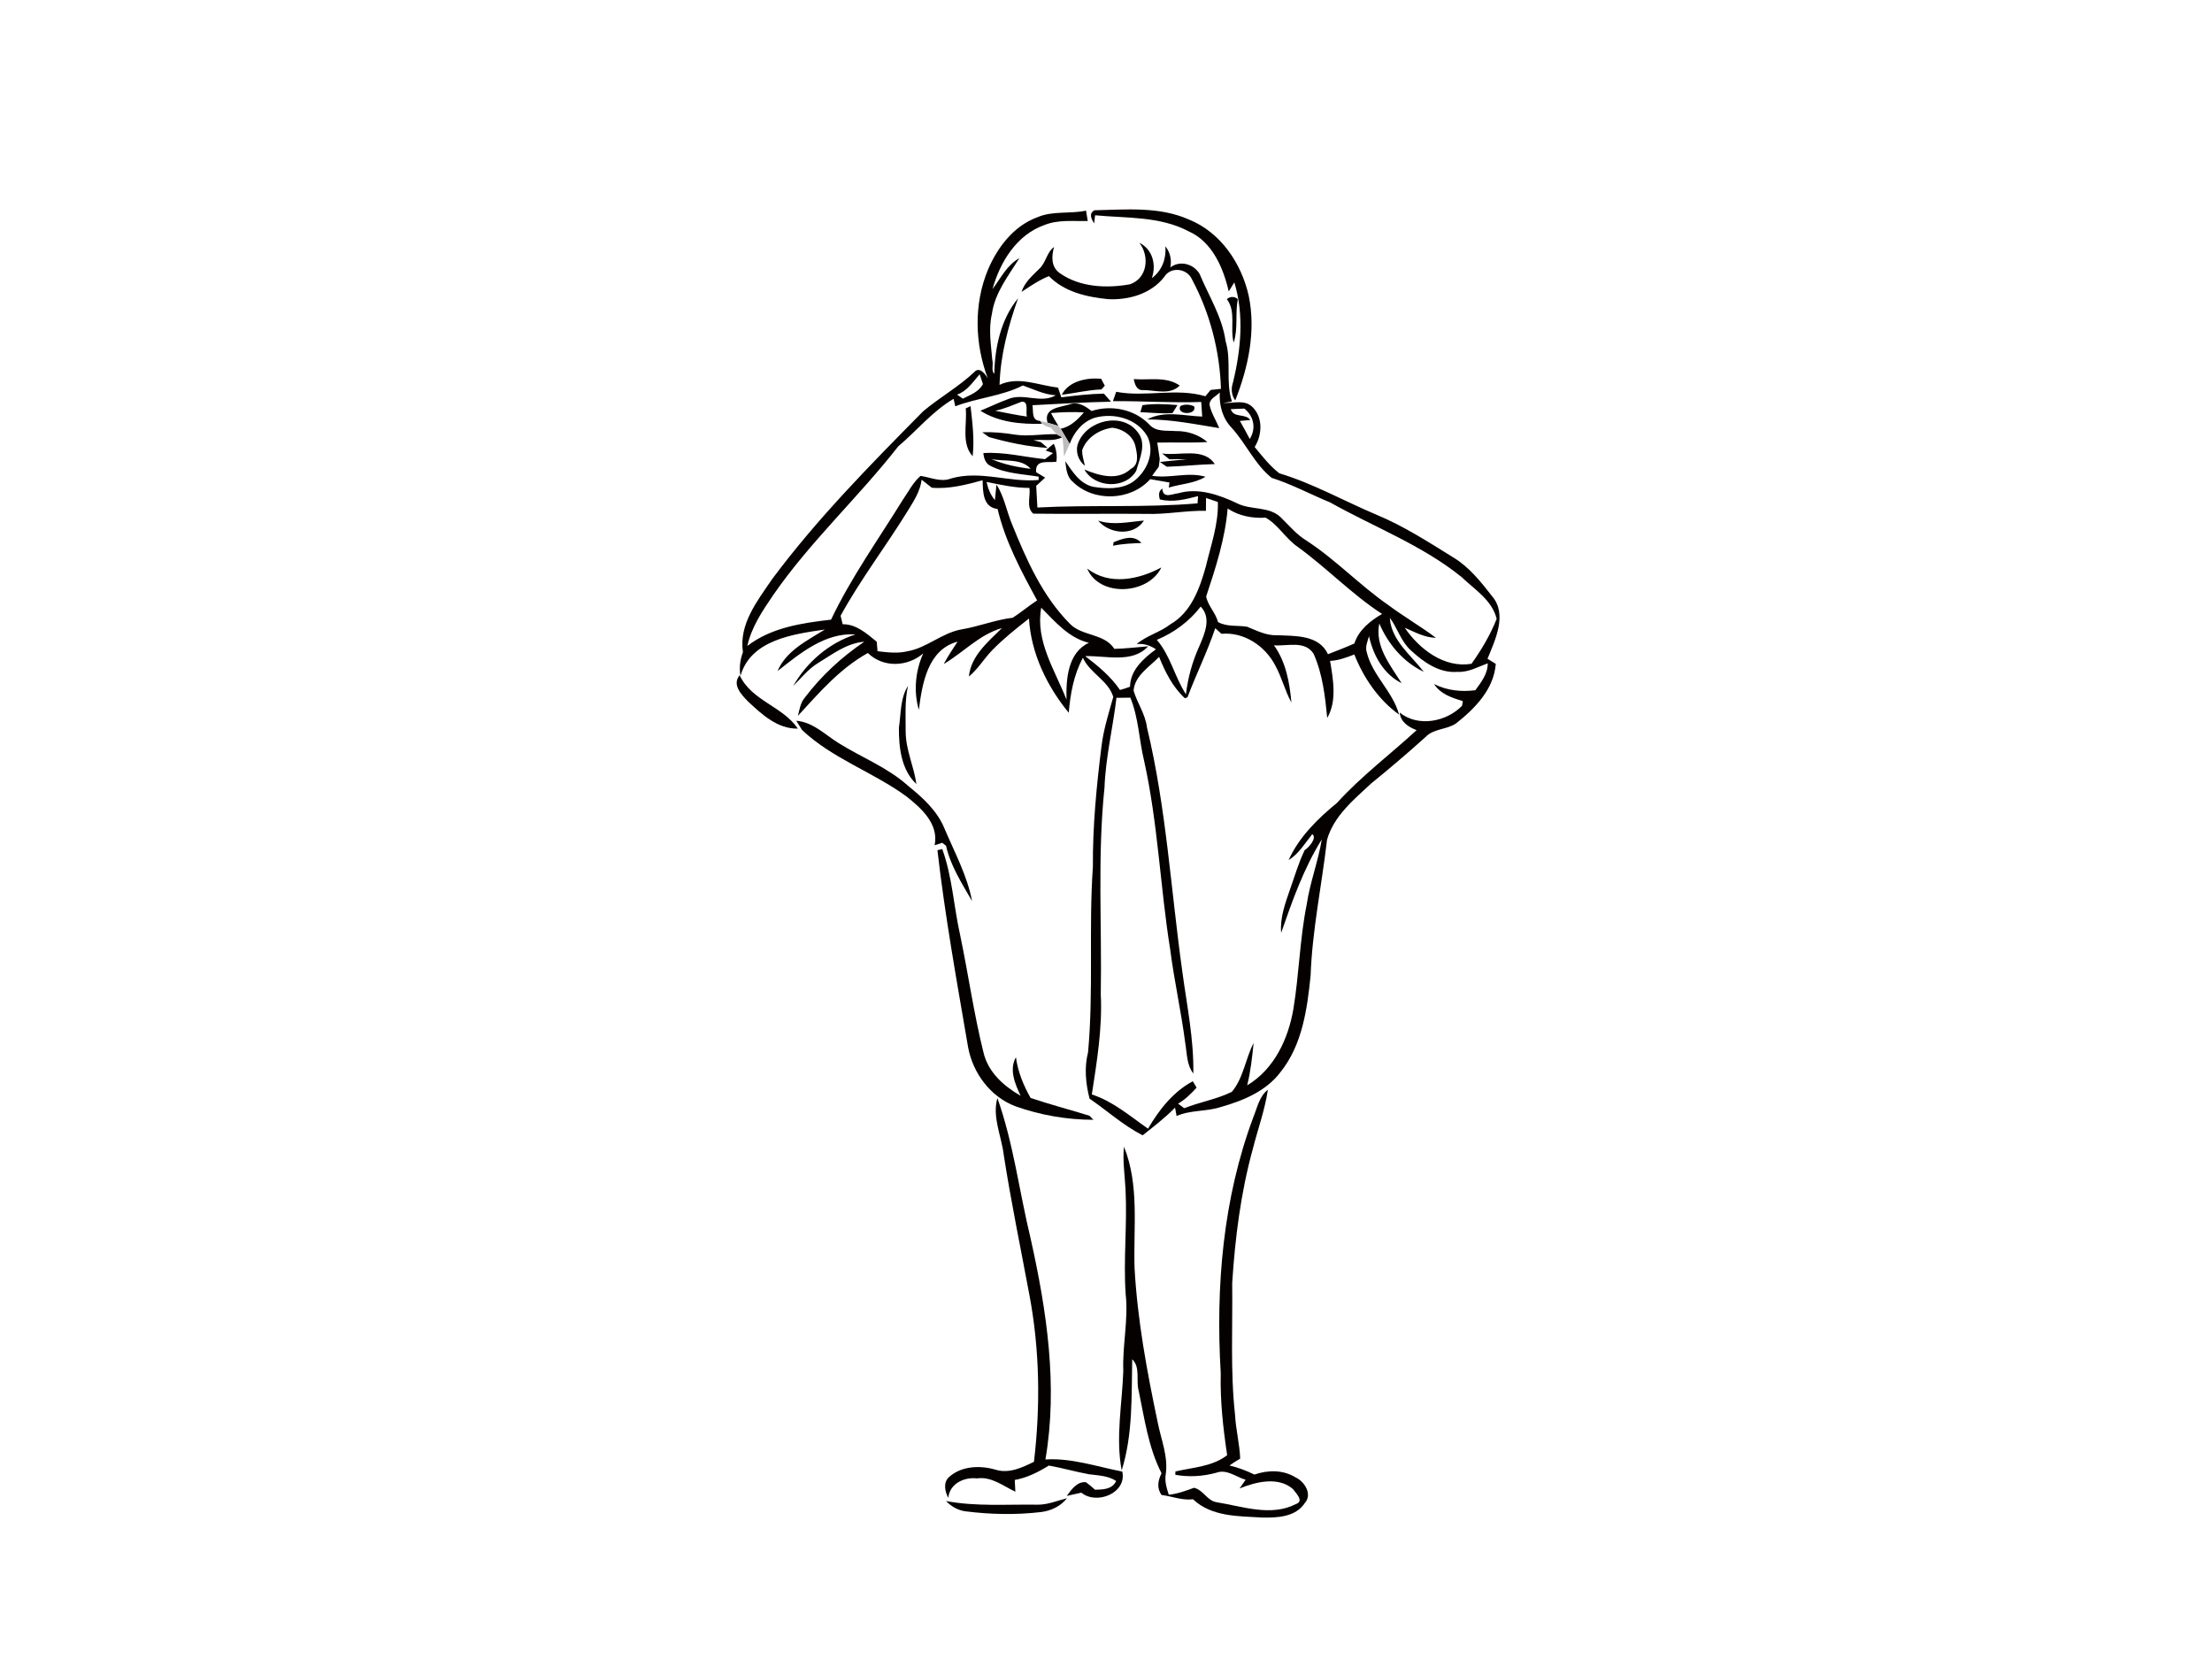 <?xml version="1.0" encoding="utf-8"?>
<!-- Generator: Adobe Illustrator 17.0.0, SVG Export Plug-In . SVG Version: 6.00 Build 0)  -->
<!DOCTYPE svg PUBLIC "-//W3C//DTD SVG 1.1//EN" "http://www.w3.org/Graphics/SVG/1.1/DTD/svg11.dtd">
<svg version="1.1" id="Layer_1" xmlns="http://www.w3.org/2000/svg" xmlns:xlink="http://www.w3.org/1999/xlink" x="0px" y="0px"
	 width="800px" height="600px" viewBox="0 0 800 600" enable-background="new 0 0 800 600" xml:space="preserve">
<path fill="#050101" d="M395.847,76.045c11.403-0.244,23.389-1.425,34.113,3.339c11.471,4.588,19.018,15.842,21.652,27.584
	c2.674,12.815-0.163,25.887-4.873,37.86c-1.412-1.955-1.575-4.303-0.801-6.557c2.864-11.756,4.059-24.421,0.475-36.136
	c-0.679,1.072-1.344,2.172-2.023,3.258c-1.982-8.552-5.987-17.987-14.539-21.747c-10.398-5.484-22.453-4.71-33.801-5.783
	l-0.339,2.919C394.706,79.235,393.675,77.172,395.847,76.045z"/>
<path fill="#050101" d="M375.145,78.584c5.579-2.43,11.81-1.154,17.634-2.403c0.163,0.95,0.475,2.824,0.624,3.76
	c-5.226,0.109-10.67-0.57-15.665,1.439c-10.005,3.502-16.086,13.385-18.774,23.172c2.973-3.95,5.226-8.729,9.72-11.186
	c-3.964,6.353-8.892,12.502-9.95,20.186c-1.29,5.511-0.312,11.118,0.149,16.67c0.448,1.425-0.475,4.059,0.719,4.928
	c0.19-9.543,2.389-19.738,8.593-27.258c-3.57,10.113-6.38,20.512-6.692,31.29c6.95-3.244,14.077,0.231,21.136,0.977
	c0.299,0.882,0.909,2.661,1.208,3.543c5.104-0.652,10.235-1.249,15.394-1.344c0.842,0.964,1.697,1.941,2.566,2.919
	c-9.475,0.163-18.937,0.828-28.399,1.276c0.38,2.213-0.434,5.511,2.756,5.674l0.76,1.032c-7.629,0.231-15.76-0.529-22.344-4.711
	c3.394-1.398,6.706-3.014,10.154-4.262c5.579-2.24,11.701,1.792,17.104-1.317c-4.235-0.272-7.996-2.172-11.905-3.557
	c-7.71,3.91-16.48,4.453-24.435,7.534c-0.163-0.679-0.462-2.023-0.624-2.701c-7.656,4.507-13.29,11.525-20.023,17.199
	c-14.403,18.462-31.833,34.412-45.177,53.729c-3.896,5.715-7.873,11.593-9.394,18.448c8.701-6.692,19.738-8.281,30.285-9.516
	c7.235-15.217,17.091-28.996,25.928-43.304c2.063-2.946,3.692-6.312,6.434-8.688c3.679,0.529,7.33,2.403,11.077,0.923
	c10.493-3.027,21.027,1.52,31.616,0.557l0.027-1.195c-5.783-0.964-11.892-1.1-17.213-3.801c-1.955-0.801-2.62-2.824-2.783-4.738
	c7.548-0.489,14.837,1.466,22.276,2.199c0.733-0.557,2.186-1.643,2.919-2.199l-2.674-0.937c0.964-0.842,1.941-1.67,2.946-2.443
	c0.923,2.063,1.235,4.235,0.937,6.529c-3.068,0.421-7.778-1.005-7.317,3.774c0.814,0.489,2.443,1.48,3.258,1.968
	c-1.086,0.991-2.158,1.968-3.244,2.959c0.163,2.606,0.312,5.213,0.434,7.846c19.276-1.045,38.648,0.149,57.924-1.507
	c0.054-0.665,0.149-1.968,0.19-2.62c-4.507,1.154-9.177,2.389-13.819,1.195c-0.448-1.493-0.529-2.959,0.869-3.937
	c0.244,3.882,3.733,1.873,5.837,1.697c7.303-2.091,14.905,0.611,21.489,3.774c4.996,2.389,11.457,0.882,15.625,5.05
	c2.973,2.919,5.674,6.177,9.299,8.376c10.507,6.855,19.181,16.086,29.484,23.24c5.606,4.167,11.661,7.67,17.254,11.864
	c-4.072-0.081-7.683-2.09-11.308-3.665c5.281,7.738,14.281,14.702,24.163,13.045c3.597-5.063,6.815-10.453,9.095-16.249
	c-1.67-6.787-7.928-10.561-12.652-15.095c-14.294-11.552-31.697-18.109-47.58-27.014c-7.086-2.919-13.846-6.557-21.15-8.891
	c-6.095-4.86-9.231-12.38-14.444-18.082c-3.339-3.489-4.548-8.077-4.317-12.801c-1.303,1.398-3.882,2.321-3.679,4.588
	c0.638,2.959,2.376,5.539,3.502,8.321c-8.634-1.385-17.226-3.163-26.023-3.149c6.054-3.339,13.303-1.262,19.846-1.032
	c-0.122-1.765-0.244-3.529-0.353-5.281c-10.629,0.38-21.285-0.38-31.928-0.299c0.299-0.842,0.882-2.538,1.167-3.38
	c10.629,2.036,21.76-1.52,32.254,1.615c0.489-0.57,1.439-1.71,1.914-2.281c0.937-0.109,2.796-0.312,3.733-0.407
	c-0.434-13.711-3.991-27.462-10.48-39.571c-1.738-4.018-7.697-4.778-10.045-0.896c-4.751,6.109-12.774,8.403-20.24,8.036
	c-7.724-0.747-15.855-2.593-21.462-8.335c-3.557,1.439-6.72,3.611-9.896,5.715c1.113-3.543,3.991-5.932,6.516-8.457
	c2.335-2.199,2.579-5.851,5.24-7.792c-0.937,3.38-1.127,7.208,2.077,9.462c7.235,5.131,16.982,5.566,25.439,4.018
	c6.312-2.24,7.086-10.154,3.326-15.014c4.792,2.389,6.231,7.914,4.52,12.815c3.706-2.783,5.24-6.977,4.914-11.511
	c1.738,2.199,2.321,4.86,1.778,7.615c3.516-2.647,8.403-1.29,10.575,2.335c3.353,8.05,8.199,15.57,9.421,24.38
	c2.186,7.127-0.095,14.756,2.294,21.801l-3.149,0.516c3.557,0.176,7.738-1.385,10.588,1.493c3.842,3.774,3.502,10.1,0.774,14.43
	c2.756,3.339,5.457,6.828,8.905,9.502c12.258,3.706,23.512,10.086,35.294,15.054c9.76,4.059,18.679,9.828,27.652,15.394
	c5.783,3.489,9.991,8.864,14.091,14.104c5.498,6.543,1.059,15.706-1.738,22.534c0.747,0.462,2.253,1.385,3,1.846
	c-0.706,9.177-7.52,16.127-14.349,21.516c-3.421,2.348-8.172,1.833-11.104,4.982c-6.421,5.769-12.978,11.376-19.683,16.806
	c-6.258,5.851-13.466,11.715-15.896,20.308c-1.9,16.398-5.348,32.634-5.946,49.182c-1.235,12.109-3.014,25.018-10.873,34.833
	c-5.186,6.896-13.507,10.358-21.557,12.625c-5.24,1.738-10.928,1.018-16.032,3.272c-0.136-0.76-0.421-2.267-0.557-3.027
	c-3.611,3.665-7.683,6.828-11.729,10.005c-6.964-3.557-12.787-8.864-19.195-13.263c-1.398-5.498-1.968-11.199-0.543-16.751
	c2.05-22.317,0.19-44.783,1.751-67.127c-0.109-14.579,1.303-29.104,3.109-43.548c0.733-6.109,2.606-11.959,4.262-17.851
	c-1.765-5.946-8.457-8.579-10.982-14.159c-3.285,6.081-4.561,13.032-5.118,19.874c-7.901-9.597-13.656-21.53-14.389-34.073
	c-4.656,3.638-9.285,7.33-13.412,11.566c-2.905,3.027-5.036,6.733-8.321,9.407c0.76-7.534,6.964-12.557,11.959-17.525
	c-8.186,2.362-13.941,8.796-21.055,13.005c1.507-2.796,3.258-5.457,5.009-8.104c-10.833,2.919-12.801,15.231-14.009,24.665
	c-1.968-6.679-1.249-14.063,1.575-20.389c-5.729,4.9-14.498,5.24-20.009-0.163c-10.045,5.552-17.647,14.376-25.303,22.724
	c0.57-2.253,0.896-4.697,2.443-6.516c5.987-7.928,13.344-14.729,21.557-20.281c-6.353,0.489-11.444,4.507-16.683,7.683
	c-3.543,2.145-6.136,5.43-9.014,8.335c4.86-8.634,13.045-15.638,22.507-18.652c-10.887-0.774-20.118,6.869-28.181,13.249
	c3.136-7.385,10.697-11.009,17.118-15.027c-11.389,1.643-26.837,3.733-30.516,16.765c-0.516-2.919-0.136-5.837,0.882-8.593
	c-1.52-10.127,5.24-18.584,10.575-26.417c16.276-21.883,35.485-41.308,54.584-60.666c5.973-5.036,12.882-8.864,18.584-14.267
	c1.833-2.036,4.032,0.882,4.846,2.43c-4.738-12.57-5.158-26.81,0-39.313C360.715,89.484,366.593,81.719,375.145,78.584
	 M346.122,142.711c0.679,0.489,1.385,0.977,2.09,1.466c2.715-1.344,5.769-2.443,7.29-5.267c-0.299-0.882-0.896-2.674-1.195-3.557
	C351.878,138.096,349.774,141.476,346.122,142.711 M359.941,148.562c3.801,0.747,7.602,1.548,11.444,2.091
	c-0.529-1.629,0.842-5.539-1.873-5.376C366.362,146.485,363.267,147.869,359.941,148.562 M445.123,147.978
	c1.032,3.339,5.308,1.398,7.059,3.923c-0.937,0.081-2.824,0.258-3.76,0.339c1.235,2.145,2.403,4.317,3.57,6.516
	c2.376-3.747,1.507-8.226-1.941-10.982C448.816,147.829,446.359,147.924,445.123,147.978 M358.489,166.019
	c4.52,1.941,9.394,2.959,14.267,3.53C369.281,165.598,363.159,167.037,358.489,166.019 M333.321,173.485
	c-0.516,4.317-3.014,7.982-5.226,11.607c-7.833,12.665-16.914,24.53-24.082,37.602c0.19,0.76,0.557,2.308,0.747,3.068
	c5.009-0.041,8.674,3.394,12.326,6.326c0.068,0.855,0.217,2.566,0.285,3.434c3.57,0.421,7.235,0.869,10.792,0.027
	c7.086-1.235,12.516-6.692,19.616-7.928c6.258-1.045,12.177-3.462,18.489-4.208c3.041-1.941,5.783-4.317,8.824-6.272
	c-5.742-10.534-11.525-21.326-14.308-33.068c-5.362-0.57-5.308-6.326-5.403-10.385c-6.014,1.629-12.095,3.244-18.38,2.701
	C335.765,175.413,334.529,174.449,333.321,173.485 M356.806,174.3c0.516,2.389,1.412,4.683,3.014,6.584
	c0.136-1.412,0.421-4.235,0.57-5.647c2.837,4.398,3.652,9.692,5.674,14.471c5.186,12.815,10.955,25.86,20.81,35.824
	c4.453,4.67,12.475,3.421,16.14,9.136c4.086-0.081,8.145-0.597,12.217-0.923c-5.593,6.258-15.312,3.326-22.738,3.557
	c4.656,3.57,9.231,7.33,12.57,12.231c1.222-0.326,2.43-0.719,3.624-1.167c0.081-6,4.9-10.263,9.367-13.534
	c-2.05-1.412-4.439-2.186-6.964-1.887c3.597-3.109,8.416-4.222,12.177-7.154c7.548-4.317,10.656-13.045,12.855-20.973
	c1.819-7.67,4.588-15.272,4.33-23.267c-1.425-0.502-2.851-0.991-4.276-1.452c-0.014,1.167-0.027,3.489-0.041,4.643
	c-7.249-0.149-14.403,1.371-21.652,1.113c-13.588-0.136-27.19,0.109-40.779-0.081c-2.688-2.226-0.937-6.299-1.398-9.312
	C367.055,176.485,361.923,175.331,356.806,174.3 M443.997,183.911c-0.91,10.928-4.344,21.475-7.778,31.833
	c0.652,3.339,3.434,5.892,4.303,9.244c3.217,1.765,6.977,1.127,10.493,1.67c3.489,1.412,6.95,3.244,10.833,3.081
	c6.557,0.285,15.163-0.19,18.435,6.869c3.204-1.262,6.407-2.471,9.543-3.882c1.615-4.928,5.701-8.158,10.018-10.683
	c-10.928-7.113-19.982-16.629-30.516-24.272c-4.358-2.973-6.991-7.941-11.579-10.548
	C452.888,187.508,448.083,186.625,443.997,183.911 M376.584,219.789c-2.213,12.041,4.955,22.561,9.136,33.258
	c-0.204-7.358,0.421-17.023,8.091-20.566C386.562,230.757,381.593,224.852,376.584,219.789 M418.381,231.409
	c4.968,5.742,6.435,13.412,10.534,19.683c0.706-6.041,2.348-11.932,4.873-17.457c1.9-4.507,4.439-10.1,0.462-14.254
	C430.137,224.743,424.598,228.816,418.381,231.409 M502.653,223.44c0.462,8.131,7.656,13.493,12.272,19.534
	c-7.398-3.502-12.91-10.045-16.086-17.498c-1.683,8.281,3.977,15.095,8.077,21.611c-6.597-3.339-10.235-10.032-11.797-16.996
	c-0.516,1.873-1.452,3.801-0.815,5.796c2.023,8.389,9.448,14.213,11.688,22.548c-7.412-5.308-12.855-13.33-16.181-21.733
	c-2.837,1.086-5.701,2.172-8.769,2.321c1.113,6.692,2.552,14.498-1.032,20.634c-0.76-7.846-1.683-15.896-4.901-23.159
	c-3.109-5.009-9.543-2.715-14.362-3.122c4.33,6.027,5.661,13.466,6.312,20.702c-2.348-4.276-3.475-9.095-5.824-13.371
	c-3.665-7.086-11.321-12.231-19.48-11.484c-0.747-0.692-1.507-1.357-2.24-2.023c-2.864,8.511-6.869,16.588-10.045,24.978
	l-0.95,0.353c-4.385-4.059-7.14-9.516-9.312-14.973c-3.462,3.652-8.796,6.72-9.231,12.217c1.33,4.52,4.263,8.511,4.846,13.317
	c6.964,28.928,8.647,58.725,12.76,88.128c1.643,12.299,4.222,24.557,4.005,37.032c-2.43-3.149-2.281-7.249-2.919-10.968
	c-1.453-11.349-3.991-22.507-5.444-33.842c-3.638-22.697-4.439-45.788-9.435-68.254c-1.846-7.602-1.982-15.584-4.982-22.874
	c-1.683,0.014-3.353,0.027-5.023,0.068c-1.29,10.833-3.923,21.53-4.33,32.485c-2.579,24.828-0.909,49.847-1.344,74.77
	c0.611,12.163-1.398,24.218-3.231,36.191c7.656,2.457,13.819,7.86,20.322,12.367c3.964-6.787,9.122-13.398,16.195-17.145
	c0.339,0.584,1.032,1.724,1.371,2.308c-1.982,2.186-4.113,4.276-6.692,5.796c0.719,0.543,1.466,1.086,2.213,1.642
	c5.647-2.24,11.783-3.231,17.24-5.932c4.195-5.023,4.901-11.946,7.86-17.661c-0.516,5.131-1.086,10.276-2.321,15.312
	c9.774-5.796,14.905-16.874,16.724-27.72c2.05-12.489,2.294-25.222,4.792-37.657c1.181-7.995,4.154-15.584,5.457-23.552
	c-6.529,10.466-10.656,22.181-14.688,33.774c-0.475-5.389,1.425-10.52,3.136-15.516c1.724-4.806,3.136-9.747,5.348-14.362
	c1.588-1.005,4.602-4.507,2.756-5.796c-2.647,3.285-4.846,7.1-8.552,9.38c3.801-8.403,10.52-14.959,17.539-20.729
	c8.756-9.638,19.195-17.484,28.765-26.267c-2.919-1.1-5.81-2.946-6.122-6.353c6.625,5.335,16.86,3.38,22.548-2.457
	c0.068-0.421,0.217-1.276,0.285-1.697c-3.964-1.195-8.063-2.525-10.425-6.19c4.629,2.362,9.842,2.919,14.959,2.253
	c2.104-2.919,4.507-5.919,4.466-9.72c-3.57,1.276-7.018,3.326-10.941,3.081c-6.529,0.557-12.285-3.529-16.833-7.751
	C506.699,232.02,505.436,227.214,502.653,223.44z"/>
<path fill="#050101" d="M443.698,108.177c1.181-1.005,2.824-1.059,3.977,0.014c-1.018,5.186,0.163,10.602-1.493,15.706
	C444.757,118.738,447.16,112.697,443.698,108.177z"/>
<path fill="#050101" d="M383.996,142.779c2.538-5.009,9.095-6.258,14.24-5.796c0.326,0.624,0.991,1.887,1.33,2.511l-1.208,1.357
	C393.512,141.014,388.801,142.195,383.996,142.779z"/>
<path fill="#050101" d="M410.046,137.105c5.539,0.462,11.729-1.086,16.616,2.335c-3.557,3.611-8.959,1.602-13.412,1.629
	C411.064,141.258,410.345,138.761,410.046,137.105z"/>
<path fill="#050101" d="M349.272,147.706c0.434-0.204,1.303-0.624,1.738-0.828c0.665,6.014,1.466,12.068,0.76,18.136
	C347.561,160.29,349.842,153.421,349.272,147.706z"/>
<path fill="#050101" d="M378.851,152.865c-1.588-5.498,4.765-5.511,8.308-6.719c2.878-0.923,5.457,0.814,7.615,2.498
	c7.235-2.308,15.57-0.624,20.905,4.9c2.376,2.742,6.285,2.104,9.53,2.362c4.14-0.095,8.308,1.262,11.471,3.964
	c-6.041,0.353-12.095,0.054-18.136,0.204c0.285,1.968,0.584,3.95,0.896,5.946c-0.081,0.692-0.271,2.077-0.353,2.783
	c-0.597,0.814-1.805,2.457-2.416,3.271c6.448,1.045,13.005-1.507,19.317,0.353c-4.005,2.457-8.878,2.566-13.276,3.91l0.244-1.833
	c-2.335-0.38-4.656-0.801-6.964-1.208c-7.073,7.914-20.579,8.362-28.073,0.882c-2.186-1.846-2.281-4.792-2.661-7.398
	c2.62,3.787,5.267,8.213,10.14,9.285c4.751,0.747,10.14,0.991,14.335-1.792c4.982-3.597,8.118-10.548,5.253-16.412
	c-3.733-6.543-12.177-8.674-19.1-6.76c-4.371,1.412-7.507,5.253-9.027,9.462c-1.072-1.846-2.145-3.692-3.244-5.498
	c3.529-0.747,6.122-3.244,8.376-5.919c-3.964-0.231-7.941-0.081-11.892,0.231c0.828,1.575,1.724,3.122,2.688,4.656
	C381.81,153.734,379.828,153.15,378.851,152.865z"/>
<path fill="#050101" d="M413.168,146.539c4.208-0.638,8.471-0.353,12.692-0.054c-0.448,0.733-1.357,2.186-1.805,2.919
	c-3.882,0.258-7.751-0.176-11.62-0.339C412.612,148.44,412.992,147.163,413.168,146.539z"/>
<path fill="#050101" d="M426.865,146.878c1.453-0.787,3.597-0.652,5.036,0.109C432.947,150.245,425.304,150.136,426.865,146.878z"/>
<path fill="#050101" d="M389.982,160.1c3.217-8.145,15.95-11.267,21.516-3.76c3.339,4.195,0.652,9.489-0.57,13.955
	c-3.869,6.706-14.987,6.231-18.733-0.462c5.308,2.145,12.027,4.235,16.778-0.258c3.095-1.507,2.308-5.308,1.71-7.996
	c-0.76-3.95-4.656-6.502-8.457-6.882c-4.615,0.665-9.149,3.462-10.806,7.996c-0.176,1.968,0.597,3.869,0.937,5.783
	C389.887,166.48,388.774,163.1,389.982,160.1z"/>
<path fill="#050101" d="M355.217,156.326c3.923-0.136,7.833,0.204,11.701,0.842c5.05,0.814,10.14-0.312,15.217-0.122
	c0.502,0.272,1.52,0.828,2.023,1.1c-3.272,1.67-6.896,0.652-10.358,1.072c0.665,0.163,1.982,0.502,2.647,0.679
	c0.611,0.516,1.819,1.561,2.43,2.09c-7.195-0.421-14.267-1.982-21.19-3.91C357.077,157.643,355.842,156.761,355.217,156.326z"/>
<path fill="#050101" d="M422.928,166.114c-0.896-0.706-1.778-1.412-2.647-2.118c6.163,0.991,14.919-2.362,19.073,3.842
	c-5.796,0.136-11.566,0.801-17.349,0.964l-2.511-1.71c3.231-0.421,6.489-0.638,9.733-0.991
	C427.123,166.06,425.005,166.046,422.928,166.114z"/>
<path fill="#050101" d="M397.163,188.295c5.457,1.792,11.023,0.448,16.561-0.027C410.032,194.051,401.236,193.168,397.163,188.295z"
	/>
<path fill="#050101" d="M402.743,196.101c3.272-1.317,7.276-2.932,10.059,0.285c-3.421,0.136-6.869,0.271-10.235,0.977
	C402.607,197.037,402.702,196.413,402.743,196.101z"/>
<path fill="#050101" d="M393.2,205.63c7.982,6.217,18.584,4.018,26.824-0.407C415.313,215.078,397.584,216.11,393.2,205.63z"/>
<path fill="#050101" d="M270.538,253.699c-2.362-2.43-5.905-6.054-3.027-9.489c4.29,9.258,15.597,11.226,21.041,19.303
	C281.248,263.676,275.506,258.368,270.538,253.699z"/>
<path fill="#050101" d="M325.108,263.174c0.774-5.077,0.434-10.643,3.285-15.109c-1.222,5.416-0.828,10.996-0.842,16.521
	c0,6.543,2.986,12.57,3.882,18.978C325.923,278.432,325.054,270.273,325.108,263.174z"/>
<path fill="#050101" d="M287.968,260.663c6.109,0.502,10.412,5.05,15.34,8.091c8.321,5.213,17.729,8.796,25.113,15.448
	c5.308,4.276,10.534,9.014,13.181,15.475c3.625,8.593,8.213,16.982,9.964,26.227c-3.638-6.367-7.833-12.787-9.407-20.009
	c-0.339-0.271-1.045-0.815-1.385-1.086c-0.923,0.285-1.833,0.584-2.742,0.896c1.561-7.806-4.928-13.521-10.398-17.81
	c-12.027-8.729-26.634-13.561-37.548-23.878C289.556,263.174,288.497,261.504,287.968,260.663z"/>
<path fill="#050101" d="M339.036,307.496c0.434-0.109,1.303-0.326,1.738-0.434c3.638,9.991,4.14,20.729,6.462,31.046
	c2.959,14.131,4.955,28.48,8.444,42.489c1.67,7.181,7.303,12.177,13.439,15.706c-1.995-4.249-4.235-9.435-1.697-13.941
	c0.706,5.24,2.715,10.14,5.308,14.729c7.032,2.362,14.213,4.235,21.299,6.434c0.353,0.367,1.045,1.1,1.398,1.466
	c-9.529-0.027-19.086-1.656-28.059-4.846c-9.109-3.38-15.543-12.041-17.254-21.462C346.068,355.007,341.765,331.36,339.036,307.496z
	"/>
<path fill="#050101" d="M453.309,403.985c1.412-3.434,2.131-7.493,5.24-9.869c-1.086,7.344-3.665,14.321-5.471,21.489
	c-4.344,15.801-6.394,32.118-7.439,48.449c0.204,15.882-0.706,31.819,1.032,47.648c0.272,5.321,1.656,10.493,1.86,15.828
	c-1.317,0.76-2.62,1.602-3.882,2.484c3.122,0.733,6.136,1.86,9.014,3.285c4.928-1.697,10.398-1.765,14.946,1.045
	c3.19,1.48,6.082,6.027,3.353,9.163c-3.299,5.158-9.991,5.457-15.489,5.335c-8.606-0.516-18.299-0.258-25.005-6.611
	c-3.882,0.502-7.575-1.072-11.362-1.548c-1.833-2.498-1.317-5.267-0.014-7.846c-4.738-9.244-6.163-19.697-8.254-29.756
	c-1.086-3.733,0.72-8.552-2.362-11.484c-0.271,13.439,0.272,27.19-3.801,40.181c-2.253-11.837,0.176-24.027,0.584-35.973
	c-0.367-9.299,1.9-18.516,0.855-27.788c-0.869-12.597,0.611-25.208-0.054-37.806c-0.231-5.172-1.1-10.33-0.557-15.489
	c5.634,13.928,3.367,29.24,3.828,43.874c1.032,18.815,4.493,37.412,8.376,55.847c1.208,6.19,3.842,12.299,2.905,18.733
	c-0.448,2.539,0.326,5.023,1.1,7.425c3.176-0.339,6.149-1.439,9.122-2.525c3.339,0.747,4.751,4.724,8.24,5.24
	c9.367,1.493,19.588,5.294,28.629,0.638c3.068-1.005-0.054-4.005-1.14-5.457c-5.308-4.575-13.358-2.566-19.249-0.176
	c0.719-1.059,1.452-2.104,2.186-3.136c-3.475-1.018-6.815-3.95-10.588-2.552c-4.846,1.33-9.91,1.643-14.851,0.747l0.054-1.208
	c6.339-1.48,13.344-1.738,18.706-5.878c-1.466-9.801-2.566-19.697-2.321-29.62C439.639,465.439,442.273,433.47,453.309,403.985z"/>
<path fill="#050101" d="M362.996,417.533c-0.828-6.774-4.208-13.534-2.281-20.417c5.851,16.453,7.914,33.869,12.014,50.77
	c5.837,26.132,9.937,53.322,5.362,79.956c9.502-0.611,18.598,2.606,27.801,4.371c1.724,7.711-9.204,12.204-14.81,7.629
	c-1.317,0.299-3.964,0.896-5.281,1.181c1.643-2.213,3.747-5.308,6.923-4.968c1.154,0.842,2.253,1.751,3.312,2.729
	c2.905-0.081,6.19-0.095,7.643-3.163c-2.932-1.955-6.462-1.982-9.801-2.43c-4.887-0.882-9.665-2.294-14.566-3.149
	c-3.801,2.376-7.86,4.412-12.312,5.213c0.054,1.059,0.163,3.177,0.217,4.235c-4.453-2.077-8.661-5.579-13.887-4.806
	c-4.67-0.557-9.882,1.914-10.371,7.045c-1.235-2.348-1.914-5.539,0.285-7.548c4.52-4.059,11.281-4.276,16.874-2.633
	c4.846,1.493,9.57-0.787,13.833-2.878c2.362-20.023,2.104-40.439-1.643-60.286C369.159,451.443,365.629,434.569,362.996,417.533z"/>
<path fill="#050101" d="M374.969,544.186c3.787,0.109,7.317-1.412,10.928-2.348c-2.267,2.919-5.742,4.561-9.367,5.009
	c-9.122,1.086-18.367,0.882-27.462-0.272c-2.701-0.38-5.05-1.792-6.937-3.706C352.964,544.906,364.014,544.023,374.969,544.186z"/>
<path fill="#BEBDBD" d="M376.163,152.227c0.665,0.149,2.009,0.475,2.688,0.638c0.977,0.285,2.959,0.869,3.937,1.167
	c0.204,0.258,0.611,0.774,0.828,1.032c1.1,1.805,2.172,3.652,3.244,5.498c-0.652,1.534-1.344,3.041-2.036,4.575
	c-0.285-2.335-0.136-4.724-0.665-6.991c-0.502-0.272-1.52-0.828-2.023-1.1c-0.529-0.597-1.588-1.792-2.118-2.389
	c-1.195-0.244-2.226-0.706-3.095-1.398L376.163,152.227z"/>
</svg>
